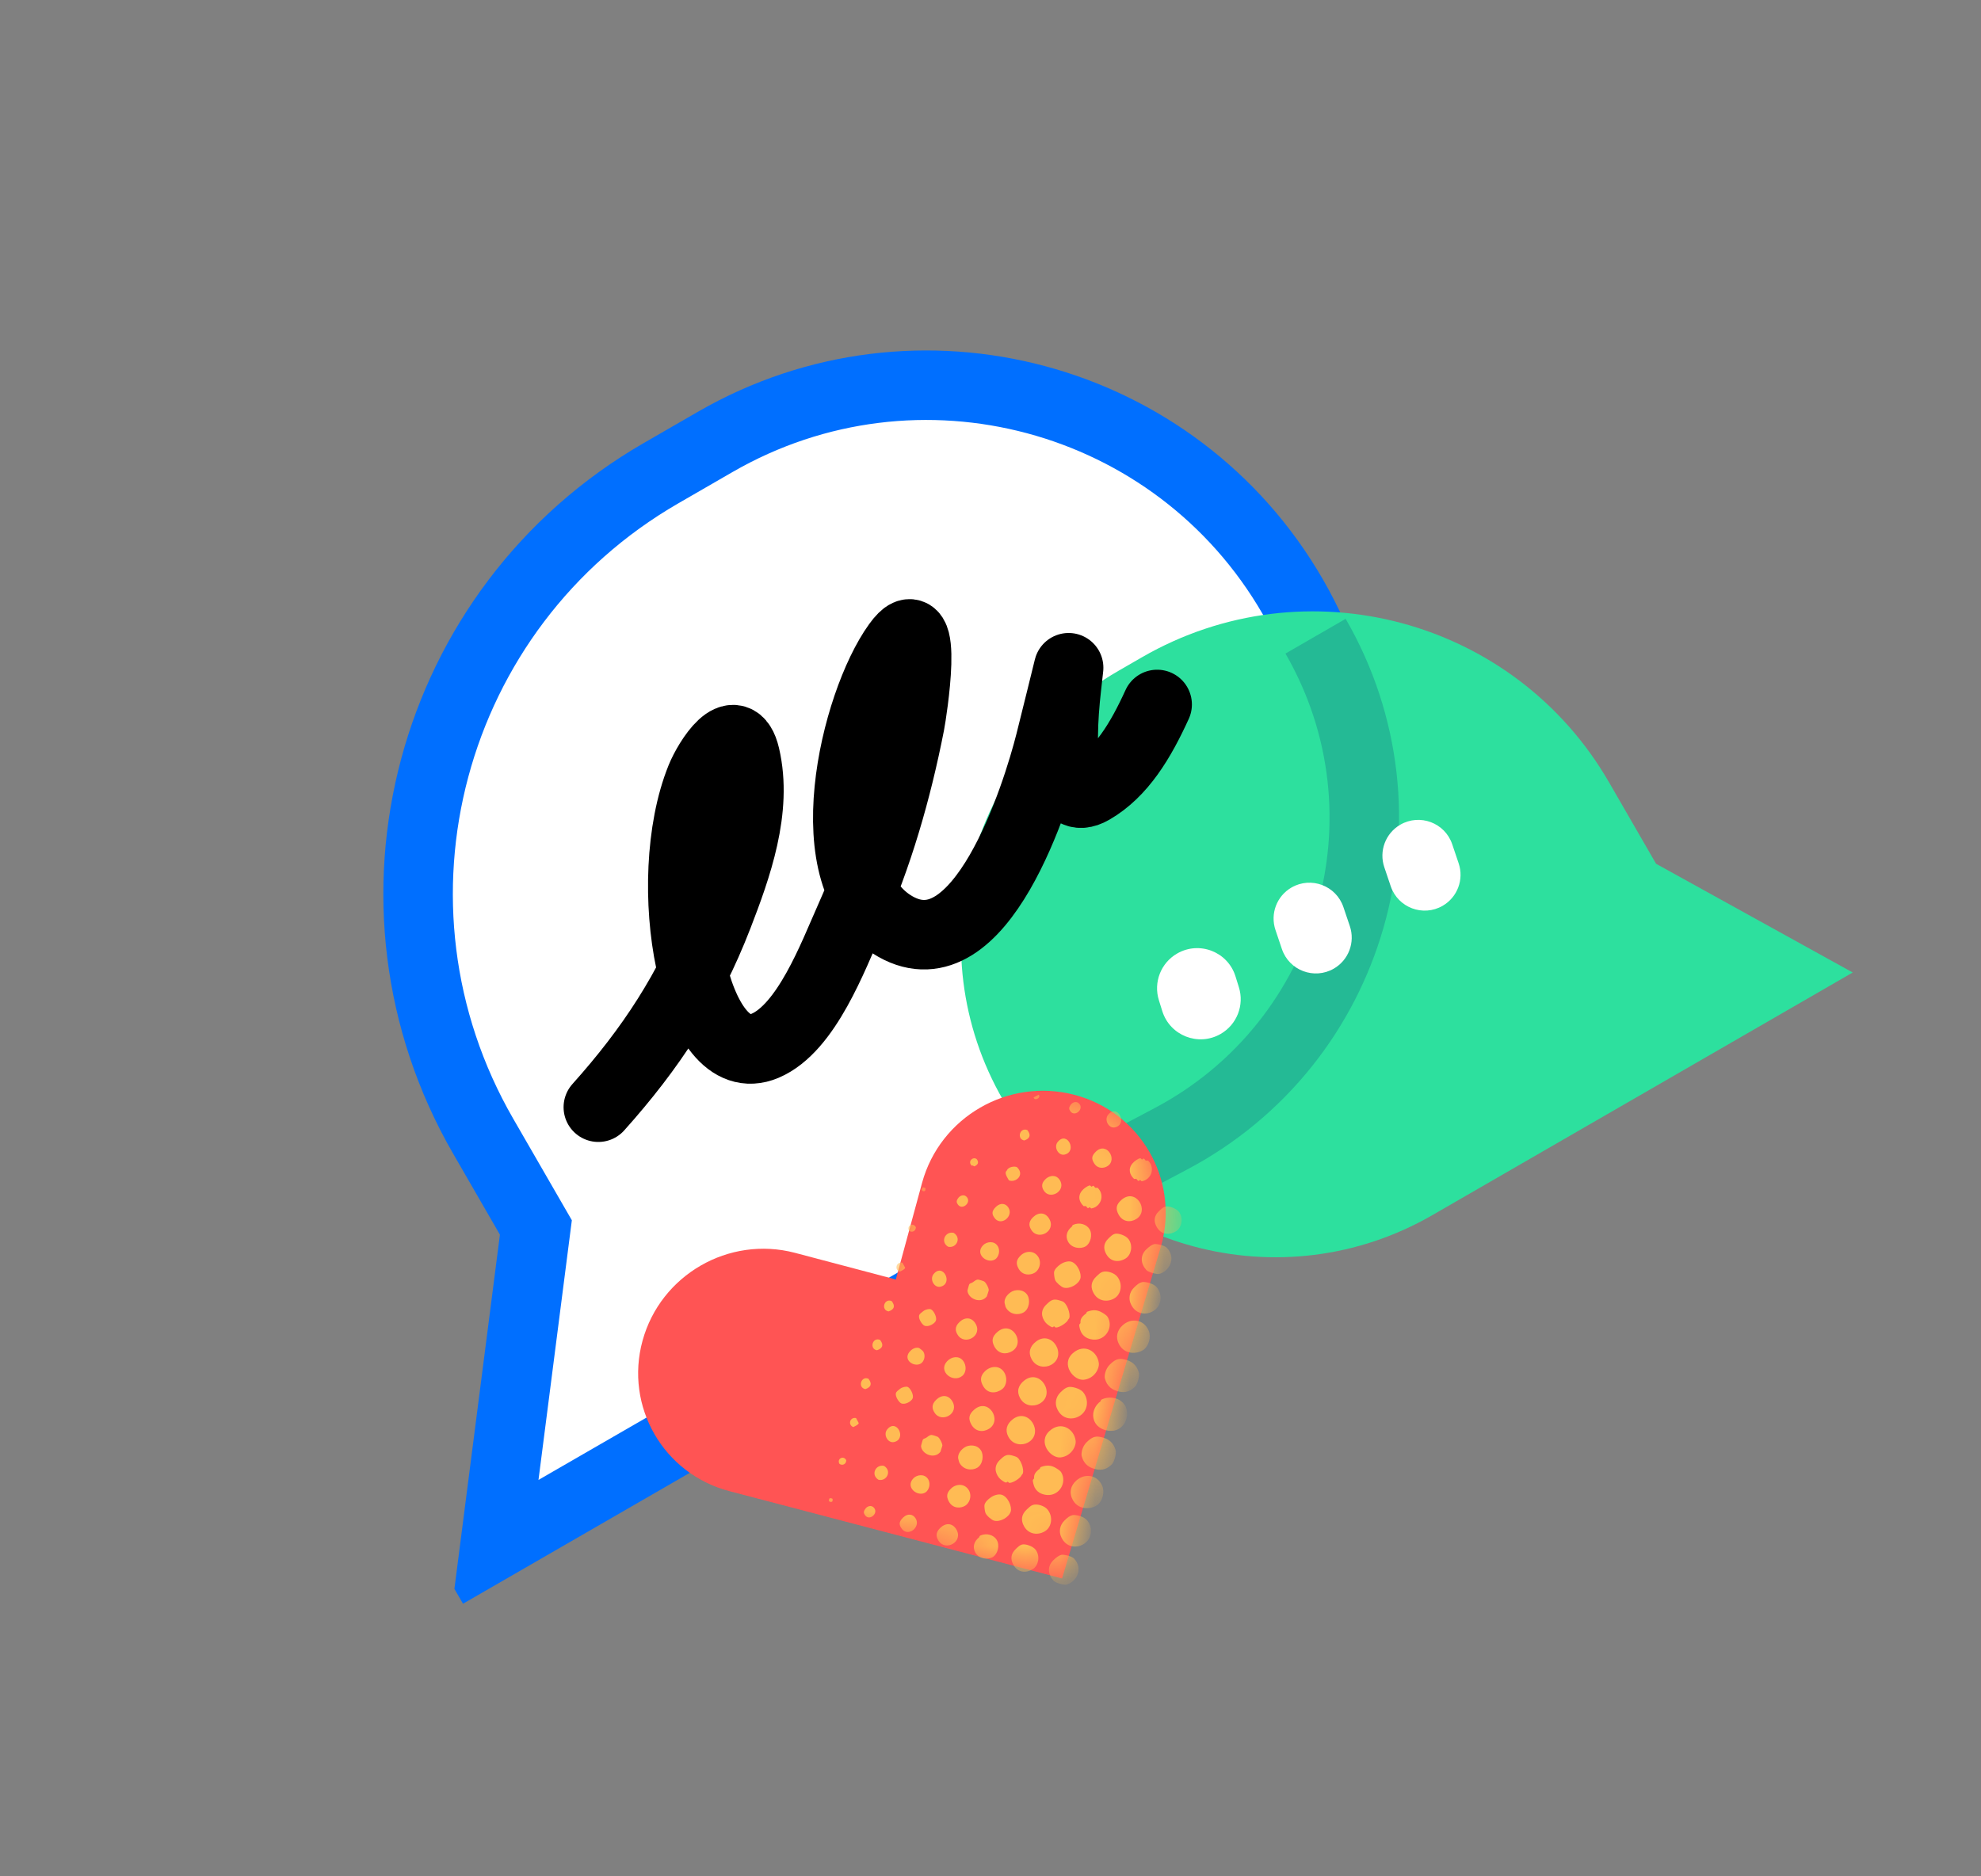 <svg width="57" height="54" viewBox="0 0 57 54" fill="none" xmlns="http://www.w3.org/2000/svg">
<rect x="0" y="0" width="57" height="54" fill="#808080" stroke="none"/>
<g clip-path="url(#clip0_52_579)">
<path d="M32.743 33.788L14.245 44.467L15.419 35.326L13.904 32.701C10.046 26.02 12.336 17.477 19.017 13.62L20.579 12.718C26.397 9.359 33.837 11.352 37.196 17.17C40.555 22.989 38.562 30.428 32.743 33.788Z" fill="white" stroke="#006FFF" stroke-width="2"/>
<path d="M41.214 34.971L53.309 27.988L47.651 24.859L46.297 22.514C43.581 17.809 37.565 16.198 32.861 18.914L32.173 19.311C27.849 21.808 26.367 27.337 28.864 31.661C31.36 35.986 36.89 37.467 41.214 34.971Z" fill="#2DE09E"/>
<path d="M32.229 33.547L33.687 32.776C38.925 30.007 40.816 23.441 37.853 18.309V18.309" stroke="#002F75" stroke-opacity="0.21" stroke-width="2"/>
<path d="M33.345 28.786C33.184 28.27 33.402 27.712 33.87 27.442C34.511 27.072 35.329 27.392 35.549 28.098L35.647 28.413C35.808 28.928 35.59 29.486 35.123 29.756C34.482 30.126 33.664 29.806 33.443 29.1L33.345 28.786Z" fill="white"/>
<path d="M36.7 26.766C36.542 26.3 36.735 25.788 37.161 25.542C37.725 25.217 38.445 25.488 38.654 26.105L38.839 26.653C38.997 27.119 38.804 27.631 38.378 27.877C37.814 28.202 37.094 27.931 36.885 27.314L36.7 26.766Z" fill="white"/>
<path d="M39.831 24.958C39.673 24.492 39.866 23.98 40.292 23.734C40.856 23.409 41.576 23.68 41.785 24.297L41.97 24.845C42.128 25.311 41.935 25.823 41.509 26.069C40.945 26.394 40.225 26.123 40.016 25.506L39.831 24.958Z" fill="white"/>
<path d="M18.488 38.585C17.969 40.479 19.088 42.418 20.989 42.915L30.559 45.427L33.414 35.839C33.934 33.944 32.814 32.005 30.914 31.508C29.013 31.011 27.052 32.144 26.532 34.038L25.776 36.823L22.87 36.055C20.97 35.558 19.008 36.69 18.488 38.585Z" fill="#FF5454"/>
<mask id="mask0_52_579" style="mask-type:alpha" maskUnits="userSpaceOnUse" x="18" y="31" width="16" height="15">
<path d="M18.488 38.585C17.969 40.479 19.088 42.418 20.989 42.915L30.559 45.427L33.414 35.839C33.934 33.944 32.814 32.005 30.914 31.508C29.013 31.011 27.052 32.144 26.532 34.038L25.776 36.823L22.87 36.055C20.97 35.558 19.008 36.69 18.488 38.585Z" fill="#FF5454"/>
</mask>
<g mask="url(#mask0_52_579)">
<path fill-rule="evenodd" clip-rule="evenodd" d="M29.741 31.583C29.789 31.557 29.837 31.531 29.886 31.505C29.967 31.591 29.768 31.698 29.741 31.583Z" fill="#FFBB54"/>
<path fill-rule="evenodd" clip-rule="evenodd" d="M30.817 31.783C30.867 31.721 30.985 31.672 31.063 31.776C31.184 31.936 30.918 32.153 30.799 31.981C30.763 31.929 30.737 31.883 30.817 31.783Z" fill="#FFBB54"/>
<path fill-rule="evenodd" clip-rule="evenodd" d="M29.561 32.524C29.67 32.664 29.64 32.764 29.472 32.822C29.243 32.781 29.347 32.432 29.561 32.524Z" fill="#FFBB54"/>
<path fill-rule="evenodd" clip-rule="evenodd" d="M28.111 33.369C28.171 33.461 28.136 33.525 28.032 33.568C28.009 33.552 27.987 33.536 27.957 33.546C27.826 33.412 28.022 33.266 28.111 33.369Z" fill="#FFBB54"/>
<path fill-rule="evenodd" clip-rule="evenodd" d="M26.526 34.193C26.542 34.185 26.558 34.176 26.574 34.167C26.581 34.19 26.596 34.185 26.611 34.178C26.62 34.195 26.629 34.211 26.638 34.227C26.615 34.233 26.62 34.249 26.626 34.264C26.61 34.273 26.594 34.282 26.578 34.29C26.571 34.267 26.556 34.272 26.541 34.279C26.532 34.263 26.523 34.247 26.515 34.231C26.538 34.224 26.532 34.209 26.526 34.193Z" fill="#FFBB54"/>
<path fill-rule="evenodd" clip-rule="evenodd" d="M30.433 32.866C30.705 32.529 31.01 33.144 30.629 33.229C30.455 33.267 30.311 33.017 30.433 32.866Z" fill="#FFBB54"/>
<path fill-rule="evenodd" clip-rule="evenodd" d="M31.884 32.082C32.156 31.745 32.462 32.361 32.08 32.445C31.906 32.483 31.762 32.233 31.884 32.082Z" fill="#FFBB54"/>
<path fill-rule="evenodd" clip-rule="evenodd" d="M28.97 33.687C29.011 33.577 29.198 33.555 29.262 33.591C29.501 33.816 29.217 34.053 29.028 33.968C28.97 33.862 28.889 33.75 28.97 33.687Z" fill="#FFBB54"/>
<path fill-rule="evenodd" clip-rule="evenodd" d="M27.58 34.468C27.63 34.406 27.748 34.357 27.826 34.46C27.948 34.621 27.681 34.838 27.562 34.666C27.526 34.614 27.5 34.568 27.58 34.468Z" fill="#FFBB54"/>
<path fill-rule="evenodd" clip-rule="evenodd" d="M26.159 35.423C26.072 35.277 26.277 35.166 26.352 35.319C26.354 35.426 26.247 35.484 26.159 35.423Z" fill="#FFBB54"/>
<path fill-rule="evenodd" clip-rule="evenodd" d="M30.097 33.922C30.202 33.83 30.384 33.793 30.492 33.959C30.696 34.272 30.195 34.567 30.021 34.244C29.98 34.167 29.946 34.055 30.097 33.922Z" fill="#FFBB54"/>
<path fill-rule="evenodd" clip-rule="evenodd" d="M31.524 33.151C31.833 32.836 32.166 33.369 31.869 33.559C31.762 33.628 31.587 33.643 31.486 33.485C31.398 33.349 31.408 33.271 31.524 33.151Z" fill="#FFBB54"/>
<path fill-rule="evenodd" clip-rule="evenodd" d="M28.659 34.73C28.789 34.607 28.938 34.63 29.016 34.755C29.175 35.01 28.787 35.315 28.607 35.039C28.556 34.961 28.509 34.871 28.659 34.73Z" fill="#FFBB54"/>
<path fill-rule="evenodd" clip-rule="evenodd" d="M27.44 35.481C27.676 35.628 27.516 35.935 27.28 35.88C27.044 35.734 27.204 35.426 27.44 35.481Z" fill="#FFBB54"/>
<path fill-rule="evenodd" clip-rule="evenodd" d="M25.966 36.34C25.992 36.388 26.018 36.436 26.044 36.485C26.031 36.535 25.952 36.565 25.888 36.6C25.723 36.535 25.792 36.303 25.966 36.34Z" fill="#FFBB54"/>
<path fill-rule="evenodd" clip-rule="evenodd" d="M29.726 35.029C29.883 34.879 30.072 34.889 30.182 35.064C30.41 35.426 29.877 35.719 29.676 35.399C29.617 35.305 29.569 35.179 29.726 35.029Z" fill="#FFBB54"/>
<path fill-rule="evenodd" clip-rule="evenodd" d="M31.129 34.271C31.184 34.203 31.29 34.128 31.358 34.116C31.372 34.114 31.397 34.153 31.408 34.152C31.421 34.151 31.445 34.122 31.457 34.126C31.487 34.133 31.49 34.171 31.52 34.185C31.528 34.189 31.578 34.18 31.582 34.183C31.704 34.3 31.707 34.444 31.679 34.537C31.658 34.606 31.584 34.747 31.404 34.779C31.39 34.782 31.365 34.743 31.353 34.744C31.34 34.745 31.317 34.773 31.305 34.77C31.274 34.762 31.272 34.724 31.241 34.711C31.234 34.707 31.184 34.716 31.18 34.712C31.053 34.592 31.002 34.429 31.129 34.271Z" fill="#FFBB54"/>
<path fill-rule="evenodd" clip-rule="evenodd" d="M32.581 33.488C32.635 33.42 32.741 33.345 32.81 33.333C32.823 33.33 32.849 33.369 32.86 33.368C32.873 33.367 32.896 33.339 32.908 33.342C32.939 33.35 32.941 33.388 32.972 33.402C32.979 33.405 33.029 33.396 33.033 33.4C33.155 33.516 33.158 33.66 33.13 33.754C33.109 33.823 33.036 33.963 32.855 33.996C32.841 33.998 32.816 33.96 32.805 33.961C32.791 33.962 32.769 33.99 32.756 33.987C32.726 33.979 32.723 33.941 32.693 33.927C32.685 33.924 32.635 33.933 32.631 33.929C32.505 33.808 32.453 33.645 32.581 33.488Z" fill="#FFBB54"/>
<path fill-rule="evenodd" clip-rule="evenodd" d="M28.288 35.836C28.388 35.734 28.604 35.699 28.706 35.86C28.794 35.998 28.729 36.182 28.633 36.244C28.408 36.387 28.036 36.092 28.288 35.836Z" fill="#FFBB54"/>
<path fill-rule="evenodd" clip-rule="evenodd" d="M26.862 36.668C27.134 36.332 27.439 36.947 27.058 37.031C26.884 37.07 26.74 36.82 26.862 36.668Z" fill="#FFBB54"/>
<path fill-rule="evenodd" clip-rule="evenodd" d="M25.656 37.444C25.765 37.585 25.735 37.684 25.567 37.742C25.338 37.701 25.442 37.353 25.656 37.444Z" fill="#FFBB54"/>
<path fill-rule="evenodd" clip-rule="evenodd" d="M30.842 35.301C30.851 35.294 30.849 35.264 30.877 35.251C31.058 35.167 31.263 35.234 31.348 35.372C31.45 35.537 31.373 35.786 31.241 35.867C31.098 35.955 30.836 35.928 30.732 35.735C30.646 35.575 30.701 35.414 30.842 35.301Z" fill="#FFBB54"/>
<path fill-rule="evenodd" clip-rule="evenodd" d="M32.269 34.531C32.681 34.173 33.089 34.842 32.693 35.084C32.521 35.188 32.301 35.168 32.184 34.952C32.095 34.786 32.115 34.665 32.269 34.531Z" fill="#FFBB54"/>
<path fill-rule="evenodd" clip-rule="evenodd" d="M29.379 36.122C29.52 35.993 29.77 35.979 29.886 36.193C29.973 36.355 29.898 36.552 29.776 36.627C29.645 36.707 29.419 36.717 29.305 36.506C29.226 36.359 29.239 36.251 29.379 36.122Z" fill="#FFBB54"/>
<path fill-rule="evenodd" clip-rule="evenodd" d="M27.989 36.904C28.029 36.875 28.086 36.828 28.134 36.825C28.166 36.824 28.307 36.871 28.32 36.881C28.384 36.93 28.447 37.068 28.451 37.123C28.452 37.141 28.392 37.314 28.395 37.309C28.221 37.538 27.851 37.376 27.837 37.142C27.837 37.141 27.879 36.973 27.892 36.956C27.912 36.932 27.964 36.922 27.989 36.904Z" fill="#FFBB54"/>
<path fill-rule="evenodd" clip-rule="evenodd" d="M26.564 37.736C26.63 37.682 26.738 37.662 26.783 37.68C26.868 37.714 26.965 37.917 26.929 38.007C26.895 38.093 26.719 38.2 26.601 38.153C26.532 38.125 26.423 37.954 26.445 37.862C26.456 37.813 26.514 37.775 26.564 37.736Z" fill="#FFBB54"/>
<path fill-rule="evenodd" clip-rule="evenodd" d="M25.323 38.562C25.431 38.703 25.402 38.802 25.233 38.86C25.004 38.819 25.108 38.47 25.323 38.562Z" fill="#FFBB54"/>
<path fill-rule="evenodd" clip-rule="evenodd" d="M30.519 36.382C30.604 36.324 30.735 36.284 30.824 36.311C31.005 36.365 31.127 36.656 31.086 36.795C31.036 36.96 30.775 37.108 30.602 37.056C30.538 37.037 30.4 36.923 30.361 36.842C30.339 36.795 30.323 36.645 30.329 36.609C30.346 36.522 30.43 36.443 30.519 36.382Z" fill="#FFBB54"/>
<path fill-rule="evenodd" clip-rule="evenodd" d="M31.898 35.638C31.962 35.577 32.012 35.527 32.078 35.509C32.175 35.482 32.401 35.557 32.477 35.669C32.604 35.854 32.55 36.107 32.396 36.213C32.245 36.316 31.958 36.364 31.813 36.059C31.752 35.93 31.747 35.782 31.898 35.638Z" fill="#FFBB54"/>
<path fill-rule="evenodd" clip-rule="evenodd" d="M33.35 34.854C33.413 34.793 33.463 34.744 33.53 34.725C33.626 34.699 33.852 34.774 33.929 34.885C34.056 35.071 34.002 35.324 33.847 35.429C33.696 35.532 33.409 35.581 33.264 35.275C33.203 35.146 33.198 34.998 33.35 34.854Z" fill="#FFBB54"/>
<path fill-rule="evenodd" clip-rule="evenodd" d="M29.081 37.19C29.212 37.098 29.455 37.098 29.563 37.273C29.649 37.413 29.616 37.67 29.456 37.769C29.31 37.858 29.049 37.844 28.934 37.613C28.938 37.62 28.909 37.521 28.906 37.503C28.894 37.419 28.931 37.294 29.081 37.19Z" fill="#FFBB54"/>
<path fill-rule="evenodd" clip-rule="evenodd" d="M27.607 38.048C27.763 37.898 27.953 37.908 28.063 38.083C28.291 38.445 27.758 38.738 27.557 38.418C27.498 38.324 27.45 38.199 27.607 38.048Z" fill="#FFBB54"/>
<path fill-rule="evenodd" clip-rule="evenodd" d="M26.206 38.867C26.277 38.8 26.375 38.769 26.449 38.797C26.457 38.8 26.549 38.872 26.563 38.892C26.645 39.018 26.587 39.182 26.5 39.239C26.302 39.368 25.936 39.12 26.206 38.867Z" fill="#FFBB54"/>
<path fill-rule="evenodd" clip-rule="evenodd" d="M24.989 39.68C25.097 39.821 25.068 39.92 24.9 39.978C24.67 39.937 24.775 39.588 24.989 39.68Z" fill="#FFBB54"/>
<path fill-rule="evenodd" clip-rule="evenodd" d="M31.551 36.731C31.619 36.669 31.656 36.625 31.732 36.602C31.849 36.567 32.064 36.628 32.154 36.749C32.309 36.957 32.256 37.224 32.099 37.342C31.906 37.486 31.576 37.481 31.442 37.165C31.387 37.037 31.386 36.882 31.551 36.731Z" fill="#FFBB54"/>
<path fill-rule="evenodd" clip-rule="evenodd" d="M32.978 35.961C33.057 35.883 33.139 35.824 33.207 35.806C33.273 35.789 33.511 35.841 33.58 35.917C33.853 36.219 33.636 36.59 33.357 36.663C33.291 36.68 33.044 36.616 32.985 36.551C32.823 36.373 32.797 36.141 32.978 35.961Z" fill="#FFBB54"/>
<path fill-rule="evenodd" clip-rule="evenodd" d="M30.113 37.539C30.177 37.479 30.221 37.432 30.293 37.41C30.387 37.382 30.51 37.433 30.565 37.451C30.696 37.493 30.811 37.812 30.765 37.937C30.756 37.959 30.736 37.966 30.73 37.987C30.709 38.051 30.506 38.203 30.38 38.207C30.366 38.208 30.34 38.171 30.329 38.172C30.316 38.173 30.294 38.201 30.281 38.198C30.224 38.185 30.122 38.111 30.08 38.057C29.954 37.898 29.936 37.702 30.113 37.539Z" fill="#FFBB54"/>
<path fill-rule="evenodd" clip-rule="evenodd" d="M28.698 38.334C29.11 37.975 29.518 38.645 29.122 38.886C28.95 38.991 28.73 38.971 28.613 38.755C28.524 38.589 28.544 38.468 28.698 38.334Z" fill="#FFBB54"/>
<path fill-rule="evenodd" clip-rule="evenodd" d="M27.249 39.179C27.381 39.035 27.59 39.014 27.703 39.152C27.828 39.305 27.795 39.511 27.692 39.595C27.419 39.82 26.983 39.466 27.249 39.179Z" fill="#FFBB54"/>
<path fill-rule="evenodd" clip-rule="evenodd" d="M25.896 39.971C25.963 39.918 26.071 39.897 26.116 39.915C26.201 39.949 26.297 40.153 26.261 40.243C26.227 40.329 26.051 40.435 25.934 40.389C25.864 40.361 25.756 40.189 25.777 40.098C25.788 40.049 25.847 40.011 25.896 39.971Z" fill="#FFBB54"/>
<path fill-rule="evenodd" clip-rule="evenodd" d="M24.631 40.811C24.657 40.859 24.683 40.907 24.709 40.956C24.696 41.006 24.617 41.036 24.553 41.071C24.387 41.006 24.456 40.775 24.631 40.811Z" fill="#FFBB54"/>
<path fill-rule="evenodd" clip-rule="evenodd" d="M31.253 37.799C31.261 37.792 31.259 37.759 31.288 37.748C31.465 37.682 31.587 37.703 31.707 37.772C31.732 37.786 31.834 37.842 31.871 37.902C32.047 38.194 31.814 38.575 31.473 38.554C31.366 38.548 31.199 38.51 31.11 38.344C31.084 38.297 31.048 38.175 31.054 38.125C31.055 38.113 31.09 38.084 31.089 38.074C31.082 37.978 31.112 37.902 31.253 37.799Z" fill="#FFBB54"/>
<path fill-rule="evenodd" clip-rule="evenodd" d="M32.632 37.054C32.728 36.96 32.777 36.922 32.86 36.899C32.945 36.877 33.19 36.935 33.283 37.046C33.473 37.274 33.427 37.658 33.085 37.778C32.909 37.84 32.638 37.801 32.522 37.488C32.482 37.38 32.483 37.199 32.632 37.054Z" fill="#FFBB54"/>
<path fill-rule="evenodd" clip-rule="evenodd" d="M29.814 38.606C30.273 38.259 30.726 39.02 30.241 39.282C30.084 39.367 29.816 39.363 29.682 39.115C29.58 38.925 29.631 38.745 29.814 38.606Z" fill="#FFBB54"/>
<path fill-rule="evenodd" clip-rule="evenodd" d="M28.34 39.464C28.494 39.314 28.736 39.289 28.869 39.46C28.998 39.626 28.975 39.87 28.836 39.978C28.691 40.091 28.411 40.155 28.266 39.848C28.21 39.729 28.197 39.605 28.34 39.464Z" fill="#FFBB54"/>
<path fill-rule="evenodd" clip-rule="evenodd" d="M26.939 40.283C27.096 40.133 27.285 40.143 27.395 40.318C27.623 40.681 27.09 40.973 26.889 40.654C26.83 40.56 26.782 40.434 26.939 40.283Z" fill="#FFBB54"/>
<path fill-rule="evenodd" clip-rule="evenodd" d="M25.527 41.139C25.799 40.803 26.104 41.418 25.723 41.502C25.549 41.541 25.404 41.291 25.527 41.139Z" fill="#FFBB54"/>
<path fill-rule="evenodd" clip-rule="evenodd" d="M24.155 42.13C24.069 41.984 24.274 41.873 24.349 42.025C24.351 42.133 24.244 42.191 24.155 42.13Z" fill="#FFBB54"/>
<path fill-rule="evenodd" clip-rule="evenodd" d="M32.309 38.135C32.542 37.928 32.908 37.958 33.052 38.296C33.127 38.473 33.057 38.733 32.909 38.842C32.725 38.978 32.329 39.002 32.177 38.643C32.114 38.493 32.124 38.298 32.309 38.135Z" fill="#FFBB54"/>
<path fill-rule="evenodd" clip-rule="evenodd" d="M30.87 38.943C31.201 38.65 31.575 38.891 31.617 39.227C31.637 39.386 31.495 39.669 31.19 39.708C30.893 39.745 30.511 39.26 30.87 38.943Z" fill="#FFBB54"/>
<path fill-rule="evenodd" clip-rule="evenodd" d="M29.48 39.724C29.939 39.377 30.392 40.138 29.907 40.4C29.75 40.485 29.482 40.48 29.349 40.233C29.246 40.043 29.298 39.862 29.48 39.724Z" fill="#FFBB54"/>
<path fill-rule="evenodd" clip-rule="evenodd" d="M28.031 40.569C28.442 40.211 28.85 40.881 28.454 41.122C28.283 41.226 28.062 41.207 27.945 40.99C27.856 40.825 27.877 40.703 28.031 40.569Z" fill="#FFBB54"/>
<path fill-rule="evenodd" clip-rule="evenodd" d="M26.654 41.375C26.693 41.346 26.75 41.299 26.799 41.297C26.83 41.295 26.971 41.342 26.985 41.352C27.049 41.401 27.112 41.539 27.116 41.594C27.117 41.613 27.056 41.786 27.06 41.781C26.886 42.009 26.515 41.847 26.501 41.614C26.501 41.612 26.544 41.444 26.557 41.427C26.576 41.403 26.628 41.394 26.654 41.375Z" fill="#FFBB54"/>
<path fill-rule="evenodd" clip-rule="evenodd" d="M25.437 42.188C25.673 42.334 25.512 42.642 25.277 42.587C25.041 42.441 25.201 42.133 25.437 42.188Z" fill="#FFBB54"/>
<path fill-rule="evenodd" clip-rule="evenodd" d="M23.855 43.136C23.871 43.127 23.887 43.118 23.903 43.11C23.91 43.133 23.925 43.127 23.941 43.121C23.949 43.137 23.958 43.153 23.967 43.169C23.944 43.176 23.949 43.191 23.956 43.206C23.939 43.215 23.923 43.224 23.907 43.233C23.901 43.209 23.885 43.215 23.87 43.221C23.861 43.205 23.852 43.189 23.844 43.173C23.867 43.166 23.861 43.151 23.855 43.136Z" fill="#FFBB54"/>
<path fill-rule="evenodd" clip-rule="evenodd" d="M31.927 39.279C32.117 39.086 32.228 39.085 32.414 39.14C32.529 39.175 32.706 39.255 32.77 39.511C32.793 39.601 32.732 39.842 32.648 39.92C32.471 40.085 32.312 40.084 32.147 40.035C32.032 40 31.857 39.928 31.791 39.664C31.774 39.598 31.802 39.405 31.927 39.279Z" fill="#FFBB54"/>
<path fill-rule="evenodd" clip-rule="evenodd" d="M30.512 40.073C30.609 39.979 30.657 39.941 30.741 39.919C30.826 39.896 31.071 39.954 31.164 40.065C31.354 40.293 31.308 40.677 30.966 40.797C30.79 40.86 30.518 40.82 30.403 40.507C30.363 40.399 30.364 40.218 30.512 40.073Z" fill="#FFBB54"/>
<path fill-rule="evenodd" clip-rule="evenodd" d="M29.146 40.842C29.605 40.494 30.058 41.256 29.574 41.518C29.416 41.602 29.148 41.598 29.015 41.35C28.912 41.161 28.964 40.98 29.146 40.842Z" fill="#FFBB54"/>
<path fill-rule="evenodd" clip-rule="evenodd" d="M27.745 41.661C27.876 41.569 28.12 41.569 28.227 41.744C28.314 41.884 28.281 42.141 28.12 42.24C27.975 42.329 27.713 42.315 27.599 42.084C27.602 42.091 27.573 41.992 27.57 41.974C27.558 41.891 27.596 41.765 27.745 41.661Z" fill="#FFBB54"/>
<path fill-rule="evenodd" clip-rule="evenodd" d="M26.284 42.543C26.385 42.44 26.6 42.406 26.703 42.567C26.791 42.705 26.726 42.889 26.629 42.951C26.405 43.094 26.033 42.799 26.284 42.543Z" fill="#FFBB54"/>
<path fill-rule="evenodd" clip-rule="evenodd" d="M24.909 43.41C24.959 43.348 25.077 43.299 25.155 43.403C25.277 43.564 25.01 43.78 24.891 43.608C24.855 43.556 24.829 43.51 24.909 43.41Z" fill="#FFBB54"/>
<path fill-rule="evenodd" clip-rule="evenodd" d="M31.676 40.32C31.678 40.319 31.667 40.293 31.688 40.283C31.925 40.162 32.237 40.226 32.369 40.446C32.523 40.703 32.385 41.102 32.072 41.169C31.869 41.212 31.504 41.127 31.457 40.782C31.438 40.642 31.499 40.449 31.676 40.32Z" fill="#FFBB54"/>
<path fill-rule="evenodd" clip-rule="evenodd" d="M30.203 41.178C30.533 40.886 30.907 41.126 30.95 41.462C30.97 41.622 30.827 41.905 30.522 41.943C30.226 41.98 29.844 41.496 30.203 41.178Z" fill="#FFBB54"/>
<path fill-rule="evenodd" clip-rule="evenodd" d="M28.777 42.01C28.842 41.95 28.886 41.903 28.958 41.881C29.052 41.853 29.175 41.904 29.23 41.922C29.36 41.964 29.476 42.283 29.429 42.408C29.421 42.431 29.401 42.437 29.394 42.458C29.373 42.522 29.17 42.674 29.044 42.678C29.031 42.679 29.005 42.642 28.994 42.643C28.98 42.644 28.958 42.672 28.945 42.669C28.889 42.656 28.787 42.582 28.744 42.528C28.619 42.369 28.6 42.173 28.777 42.01Z" fill="#FFBB54"/>
<path fill-rule="evenodd" clip-rule="evenodd" d="M27.376 42.829C27.517 42.7 27.767 42.685 27.883 42.899C27.97 43.062 27.895 43.258 27.773 43.333C27.642 43.414 27.416 43.424 27.302 43.213C27.223 43.066 27.236 42.958 27.376 42.829Z" fill="#FFBB54"/>
<path fill-rule="evenodd" clip-rule="evenodd" d="M25.988 43.672C26.118 43.549 26.267 43.572 26.345 43.698C26.504 43.952 26.116 44.258 25.936 43.981C25.885 43.903 25.838 43.813 25.988 43.672Z" fill="#FFBB54"/>
<path fill-rule="evenodd" clip-rule="evenodd" d="M31.259 41.514C31.449 41.322 31.56 41.32 31.747 41.376C31.862 41.41 32.039 41.491 32.103 41.746C32.125 41.837 32.065 42.078 31.98 42.156C31.803 42.32 31.644 42.319 31.48 42.27C31.364 42.236 31.19 42.164 31.123 41.9C31.107 41.834 31.134 41.64 31.259 41.514Z" fill="#FFBB54"/>
<path fill-rule="evenodd" clip-rule="evenodd" d="M29.917 42.27C29.926 42.264 29.924 42.23 29.952 42.219C30.13 42.153 30.252 42.175 30.372 42.243C30.397 42.258 30.499 42.313 30.535 42.373C30.712 42.665 30.478 43.047 30.138 43.026C30.031 43.019 29.864 42.981 29.774 42.816C29.749 42.769 29.713 42.646 29.718 42.596C29.72 42.584 29.754 42.555 29.754 42.545C29.747 42.449 29.777 42.373 29.917 42.27Z" fill="#FFBB54"/>
<path fill-rule="evenodd" clip-rule="evenodd" d="M28.516 43.089C28.601 43.03 28.731 42.991 28.821 43.018C29.002 43.072 29.124 43.362 29.082 43.502C29.033 43.667 28.772 43.815 28.599 43.763C28.535 43.744 28.396 43.63 28.358 43.549C28.336 43.502 28.319 43.352 28.326 43.316C28.343 43.229 28.427 43.15 28.516 43.089Z" fill="#FFBB54"/>
<path fill-rule="evenodd" clip-rule="evenodd" d="M27.055 43.971C27.212 43.821 27.401 43.831 27.511 44.006C27.739 44.368 27.206 44.661 27.005 44.342C26.946 44.247 26.898 44.122 27.055 43.971Z" fill="#FFBB54"/>
<path fill-rule="evenodd" clip-rule="evenodd" d="M30.973 42.606C31.207 42.399 31.573 42.429 31.717 42.767C31.791 42.944 31.722 43.204 31.574 43.313C31.39 43.449 30.994 43.473 30.842 43.114C30.778 42.965 30.788 42.77 30.973 42.606Z" fill="#FFBB54"/>
<path fill-rule="evenodd" clip-rule="evenodd" d="M29.548 43.438C29.616 43.376 29.653 43.332 29.728 43.309C29.846 43.273 30.061 43.335 30.151 43.456C30.306 43.664 30.253 43.931 30.096 44.048C29.902 44.193 29.573 44.188 29.439 43.872C29.384 43.744 29.383 43.588 29.548 43.438Z" fill="#FFBB54"/>
<path fill-rule="evenodd" clip-rule="evenodd" d="M28.171 44.244C28.18 44.236 28.178 44.206 28.206 44.193C28.387 44.11 28.593 44.176 28.677 44.314C28.779 44.479 28.702 44.728 28.57 44.809C28.427 44.897 28.165 44.87 28.061 44.678C27.975 44.517 28.03 44.356 28.171 44.244Z" fill="#FFBB54"/>
<path fill-rule="evenodd" clip-rule="evenodd" d="M30.628 43.761C30.725 43.667 30.774 43.628 30.857 43.606C30.942 43.584 31.187 43.641 31.28 43.753C31.47 43.981 31.424 44.364 31.082 44.485C30.906 44.547 30.634 44.508 30.519 44.195C30.479 44.086 30.48 43.906 30.628 43.761Z" fill="#FFBB54"/>
<path fill-rule="evenodd" clip-rule="evenodd" d="M29.227 44.58C29.291 44.519 29.341 44.469 29.408 44.451C29.504 44.425 29.73 44.499 29.806 44.611C29.933 44.797 29.879 45.049 29.725 45.155C29.574 45.258 29.287 45.307 29.142 45.001C29.081 44.872 29.076 44.724 29.227 44.58Z" fill="#FFBB54"/>
<path fill-rule="evenodd" clip-rule="evenodd" d="M30.308 44.903C30.386 44.825 30.468 44.766 30.536 44.748C30.602 44.731 30.84 44.783 30.909 44.859C31.182 45.161 30.965 45.532 30.686 45.605C30.62 45.622 30.373 45.559 30.314 45.493C30.152 45.316 30.126 45.083 30.308 44.903Z" fill="#FFBB54"/>
</g>
<path d="M17.216 31.865C18.73 30.175 19.833 28.493 20.658 26.361C21.198 24.963 21.8 23.293 21.441 21.757C21.17 20.601 20.377 21.875 20.166 22.395C18.965 25.36 19.952 30.971 22.012 30.098C23.209 29.591 23.973 27.513 24.46 26.425C25.258 24.644 25.804 22.749 26.18 20.828C26.238 20.535 26.757 17.249 25.821 18.544C24.603 20.23 23.363 25.301 25.761 26.664C28.218 28.06 29.832 22.887 30.219 21.354C30.381 20.713 30.748 19.217 30.748 19.217C30.748 19.217 30.707 19.582 30.687 19.765C30.634 20.235 30.596 20.706 30.593 21.181C30.59 21.66 30.525 23.241 31.419 22.725C32.268 22.235 32.819 21.318 33.295 20.274" stroke="black" stroke-width="2" stroke-linecap="round" stroke-linejoin="round"/>
</g>
<defs>
<clipPath id="clip0_52_579">
<rect width="44.699" height="35.343" fill="white" transform="translate(0 23.08) rotate(-30)"/>
</clipPath>
</defs>
</svg>
